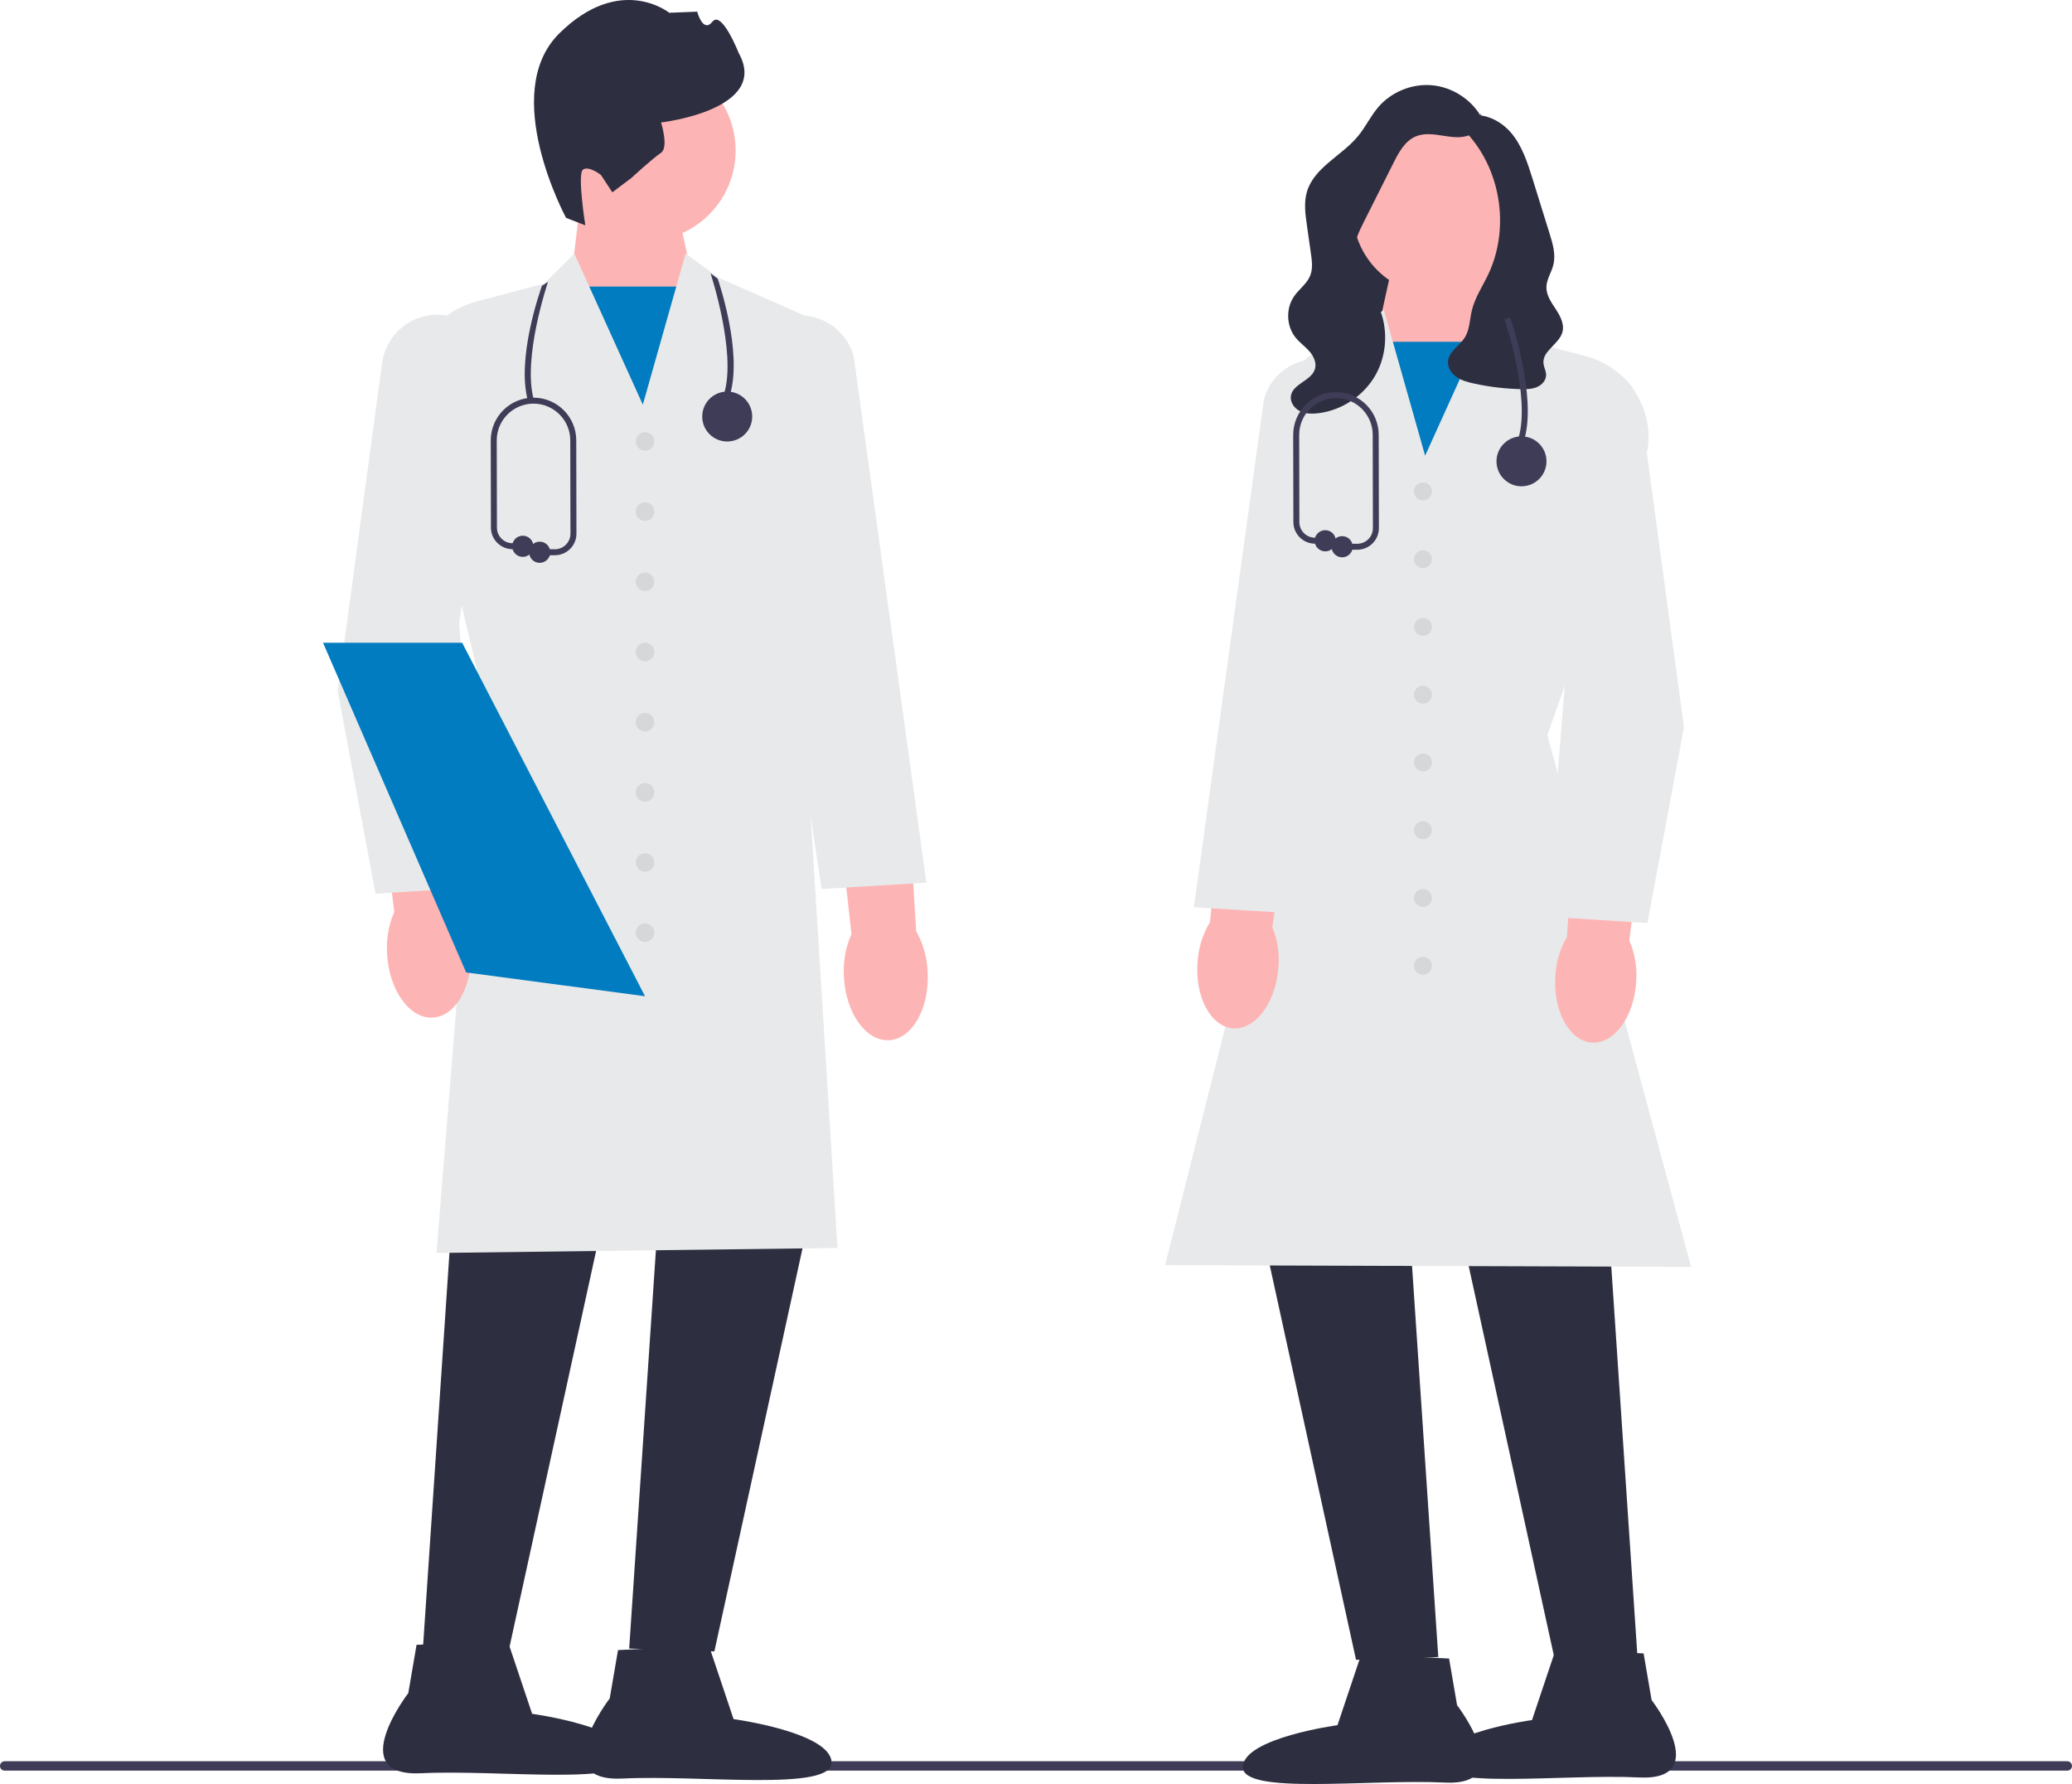 <svg width="546" height="470" viewBox="0 0 546 470" fill="none" xmlns="http://www.w3.org/2000/svg">
<g clip-path="url(#clip0_23_1161)">
<path d="M0 465.24C0 465.926 0.552 466.477 1.238 466.477H544.762C545.448 466.477 546 465.926 546 465.24C546 464.554 545.448 464.003 544.762 464.003H1.238C0.552 464.003 0 464.554 0 465.24Z" fill="#3F3C57"/>
<path d="M177.336 49.949L183.247 76.89L170.674 114.388L150.419 74.099L153.23 50.726L177.336 49.949Z" fill="#FDB4B4"/>
<path d="M184.345 75.494H149.372V117.702H184.345V75.494Z" fill="#027CC0"/>
<path d="M169.963 63.52C183.154 63.52 193.847 52.839 193.847 39.663C193.847 26.488 183.154 15.807 169.963 15.807C156.772 15.807 146.079 26.488 146.079 39.663C146.079 52.839 156.772 63.52 169.963 63.52Z" fill="#FDB4B4"/>
<path d="M149.173 57.403C149.173 57.403 131.37 24.561 147.422 8.757C163.473 -7.047 176.359 3.367 176.359 3.367L183.717 3.07C183.717 3.07 185.252 8.854 187.726 5.722C190.201 2.591 194.672 13.995 194.672 13.995C202.972 28.924 174.201 32.269 174.201 32.269C174.201 32.269 176.278 38.879 174.167 40.263C172.055 41.648 166.413 46.855 166.413 46.855L161.363 50.665L158.362 46.098C158.362 46.098 155.227 43.626 153.643 44.664C152.06 45.703 154.238 59.364 154.238 59.364L149.173 57.403Z" fill="#2E2E41"/>
<path d="M120.521 299.013L111.39 435.067L133.838 435.828L163.515 300.153L120.521 299.013Z" fill="#2E2E41"/>
<path d="M174.929 298.253L165.798 434.308L188.246 435.068L217.923 299.394L174.929 298.253Z" fill="#2E2E41"/>
<path d="M115.022 330.098L126.973 181.916L108.646 104.754C107.067 93.284 114.302 82.43 125.469 79.471L143.401 74.719L151.339 66.79L169.392 106.612L180.667 66.821L189.461 73.209L215.541 84.702L215.529 84.971L211.345 178.182L220.683 328.779L220.269 328.784L115.022 330.098Z" fill="#E8E9EA"/>
<path d="M186.805 433.521L193.305 452.903C193.305 452.903 218.734 456.357 219.13 464.22C219.525 472.084 184.57 467.532 164.101 468.559C143.633 469.587 160.671 447.447 160.671 447.447L162.853 434.724L186.805 433.521Z" fill="#2E2E41"/>
<path d="M133.723 432.126L140.222 451.508C140.222 451.508 165.652 454.962 166.047 462.825C166.443 470.689 131.488 466.137 111.019 467.164C90.551 468.192 107.589 446.052 107.589 446.052L109.77 433.329L133.723 432.126Z" fill="#2E2E41"/>
<path d="M102.01 251.4C101.735 247.578 102.379 243.746 103.891 240.225L99.04 200.476L118.043 198.723L120.917 239.233C122.827 242.554 123.912 246.284 124.083 250.11C124.642 259.682 120.154 267.725 114.058 268.081C107.962 268.436 102.568 260.968 102.01 251.4Z" fill="#FDB4B4"/>
<path d="M222.372 257.234C222.138 253.41 222.824 249.585 224.374 246.081L219.957 206.281L238.978 204.735L241.41 245.274C243.284 248.616 244.328 252.357 244.457 256.185C244.912 265.762 240.336 273.756 234.237 274.045C228.137 274.334 222.825 266.808 222.372 257.234Z" fill="#FDB4B4"/>
<path d="M98.962 235.459L98.897 235.116L88.993 182.038L100.696 95.606C101.74 87.89 108.638 82.331 116.417 82.953C120.48 83.278 124.124 85.202 126.681 88.373C129.238 91.543 130.344 95.51 129.796 99.544L120.988 164.367L126.533 233.701L98.962 235.459Z" fill="#E8E9EA"/>
<path d="M216.502 234.213L196.59 101.452C195.555 97.559 196.161 93.485 198.305 90.024C200.449 86.562 203.827 84.201 207.819 83.377C215.454 81.799 222.994 86.461 224.987 93.989L244.116 232.546L216.502 234.213Z" fill="#E8E9EA"/>
<path d="M169.976 118.748C171.326 118.748 172.421 117.655 172.421 116.306C172.421 114.958 171.326 113.865 169.976 113.865C168.626 113.865 167.531 114.958 167.531 116.306C167.531 117.655 168.626 118.748 169.976 118.748Z" fill="#D6D7D8"/>
<path d="M169.976 137.236C171.326 137.236 172.421 136.142 172.421 134.794C172.421 133.445 171.326 132.352 169.976 132.352C168.626 132.352 167.531 133.445 167.531 134.794C167.531 136.142 168.626 137.236 169.976 137.236Z" fill="#D6D7D8"/>
<path d="M169.976 155.723C171.326 155.723 172.421 154.63 172.421 153.282C172.421 151.933 171.326 150.84 169.976 150.84C168.626 150.84 167.531 151.933 167.531 153.282C167.531 154.63 168.626 155.723 169.976 155.723Z" fill="#D6D7D8"/>
<path d="M169.976 174.211C171.326 174.211 172.421 173.118 172.421 171.769C172.421 170.421 171.326 169.328 169.976 169.328C168.626 169.328 167.531 170.421 167.531 171.769C167.531 173.118 168.626 174.211 169.976 174.211Z" fill="#D6D7D8"/>
<path d="M169.976 192.698C171.326 192.698 172.421 191.605 172.421 190.257C172.421 188.908 171.326 187.815 169.976 187.815C168.626 187.815 167.531 188.908 167.531 190.257C167.531 191.605 168.626 192.698 169.976 192.698Z" fill="#D6D7D8"/>
<path d="M169.976 211.186C171.326 211.186 172.421 210.093 172.421 208.744C172.421 207.396 171.326 206.303 169.976 206.303C168.626 206.303 167.531 207.396 167.531 208.744C167.531 210.093 168.626 211.186 169.976 211.186Z" fill="#D6D7D8"/>
<path d="M169.976 229.674C171.326 229.674 172.421 228.58 172.421 227.232C172.421 225.883 171.326 224.79 169.976 224.79C168.626 224.79 167.531 225.883 167.531 227.232C167.531 228.58 168.626 229.674 169.976 229.674Z" fill="#D6D7D8"/>
<path d="M169.976 248.161C171.326 248.161 172.421 247.068 172.421 245.72C172.421 244.371 171.326 243.278 169.976 243.278C168.626 243.278 167.531 244.371 167.531 245.72C167.531 247.068 168.626 248.161 169.976 248.161Z" fill="#D6D7D8"/>
<path d="M169.979 262.462L123.725 256.306L122.834 256.187L99.195 201.743L85.117 169.329H121.786L169.979 262.462Z" fill="#027CC0"/>
<path d="M355.433 55.873L384.84 39.781V85.757H350.83L355.433 55.873Z" fill="#2E2E41"/>
<path d="M391.145 66.123L393.859 88.694L374.299 127.601L362.158 91.389L367.866 65.373L391.145 66.123Z" fill="#FDB4B4"/>
<path d="M394.871 90.041H361.098V130.801H394.871V90.041Z" fill="#027CC0"/>
<path d="M422.732 305.891L431.55 437.277L409.872 438.011L381.213 306.992L422.732 305.891Z" fill="#2E2E41"/>
<path d="M370.19 305.157L379.008 436.543L357.33 437.277L328.671 306.258L370.19 305.157Z" fill="#2E2E41"/>
<path d="M445.634 333.757L445.118 333.756L307.019 333.305L307.143 332.817L342.648 192.308L333.754 121.398C332.069 107.962 339.27 95.261 351.674 89.796L356.151 87.823L364.658 81.644L375.54 120.053L392.967 81.614L400.644 89.281L417.957 93.869C428.748 96.728 435.739 107.216 434.219 118.263L434.2 118.34L407.761 193.695L445.634 333.757Z" fill="#E8E9EA"/>
<path d="M358.722 435.784L381.853 436.945L383.959 449.231C383.959 449.231 400.413 470.612 380.647 469.619C360.881 468.627 327.125 473.023 327.507 465.429C327.889 457.835 352.446 454.501 352.446 454.501L358.722 435.784Z" fill="#2E2E41"/>
<path d="M409.983 434.437L433.113 435.598L435.22 447.884C435.22 447.884 451.673 469.264 431.907 468.272C412.141 467.28 378.385 471.675 378.767 464.082C379.149 456.488 403.706 453.153 403.706 453.153L409.983 434.437Z" fill="#2E2E41"/>
<path d="M431.164 258.564C430.626 267.803 425.417 275.016 419.53 274.672C413.643 274.329 409.309 266.562 409.849 257.319C410.014 253.624 411.062 250.022 412.906 246.815L415.682 207.695L434.033 209.387L429.348 247.773C430.808 251.173 431.43 254.874 431.164 258.564Z" fill="#FDB4B4"/>
<path d="M336.86 255.05C336.125 264.277 330.763 271.376 324.885 270.908C319.007 270.44 314.839 262.582 315.576 253.353C315.819 249.662 316.944 246.083 318.857 242.916L322.465 203.864L340.776 205.946L335.274 244.223C336.661 247.654 337.205 251.367 336.86 255.05Z" fill="#FDB4B4"/>
<path d="M434.12 243.184L407.468 241.485L407.5 241.086L412.824 174.518L404.32 111.921C403.789 108.022 404.858 104.187 407.329 101.123C409.8 98.058 413.324 96.198 417.251 95.883C424.77 95.291 431.437 100.656 432.447 108.115L443.748 191.583L443.736 191.645L434.12 243.184Z" fill="#E8E9EA"/>
<path d="M341.297 240.634L314.603 239.022L314.662 238.601L333.069 105.25C335.005 97.926 342.296 93.421 349.674 94.945C353.532 95.742 356.797 98.024 358.869 101.37C360.942 104.717 361.527 108.654 360.518 112.458L341.297 240.634Z" fill="#E8E9EA"/>
<path d="M374.973 131.811C376.277 131.811 377.334 130.755 377.334 129.453C377.334 128.151 376.277 127.095 374.973 127.095C373.67 127.095 372.613 128.151 372.613 129.453C372.613 130.755 373.67 131.811 374.973 131.811Z" fill="#D6D7D8"/>
<path d="M374.973 149.665C376.277 149.665 377.334 148.609 377.334 147.307C377.334 146.004 376.277 144.949 374.973 144.949C373.67 144.949 372.613 146.004 372.613 147.307C372.613 148.609 373.67 149.665 374.973 149.665Z" fill="#D6D7D8"/>
<path d="M374.973 167.518C376.277 167.518 377.334 166.462 377.334 165.16C377.334 163.857 376.277 162.802 374.973 162.802C373.67 162.802 372.613 163.857 372.613 165.16C372.613 166.462 373.67 167.518 374.973 167.518Z" fill="#D6D7D8"/>
<path d="M374.973 185.371C376.277 185.371 377.334 184.315 377.334 183.013C377.334 181.71 376.277 180.655 374.973 180.655C373.67 180.655 372.613 181.71 372.613 183.013C372.613 184.315 373.67 185.371 374.973 185.371Z" fill="#D6D7D8"/>
<path d="M374.973 203.224C376.277 203.224 377.334 202.169 377.334 200.866C377.334 199.564 376.277 198.508 374.973 198.508C373.67 198.508 372.613 199.564 372.613 200.866C372.613 202.169 373.67 203.224 374.973 203.224Z" fill="#D6D7D8"/>
<path d="M374.973 221.077C376.277 221.077 377.334 220.022 377.334 218.719C377.334 217.417 376.277 216.361 374.973 216.361C373.67 216.361 372.613 217.417 372.613 218.719C372.613 220.022 373.67 221.077 374.973 221.077Z" fill="#D6D7D8"/>
<path d="M374.973 238.931C376.277 238.931 377.334 237.875 377.334 236.573C377.334 235.271 376.277 234.215 374.973 234.215C373.67 234.215 372.613 235.271 372.613 236.573C372.613 237.875 373.67 238.931 374.973 238.931Z" fill="#D6D7D8"/>
<path d="M374.973 256.784C376.277 256.784 377.334 255.728 377.334 254.426C377.334 253.124 376.277 252.068 374.973 252.068C373.67 252.068 372.613 253.124 372.613 254.426C372.613 255.728 373.67 256.784 374.973 256.784Z" fill="#D6D7D8"/>
<path d="M378.557 77.642C390.752 77.642 400.638 67.768 400.638 55.587C400.638 43.406 390.752 33.532 378.557 33.532C366.362 33.532 356.477 43.406 356.477 55.587C356.477 67.768 366.362 77.642 378.557 77.642Z" fill="#FDB4B4"/>
<path d="M390.129 29.84C391.187 31.99 389.509 34.675 387.288 35.578C385.067 36.482 382.559 36.116 380.19 35.74C377.822 35.364 375.31 35.007 373.096 35.926C370.231 37.116 368.616 40.102 367.224 42.871C364.626 48.043 362.028 53.214 359.431 58.385C358.161 60.912 356.863 63.552 356.839 66.378C356.794 71.567 360.915 75.713 363.132 80.406C365.831 86.119 365.609 93.121 362.552 98.652C359.495 104.182 353.682 108.101 347.403 108.863C345.751 109.064 344.002 109.042 342.517 108.292C341.032 107.543 339.898 105.906 340.173 104.266C340.711 101.06 345.616 100.311 346.517 97.187C346.988 95.556 346.155 93.814 345.032 92.54C343.909 91.267 342.489 90.273 341.418 88.955C338.949 85.917 338.784 81.227 341.035 78.024C342.357 76.141 344.403 74.743 345.258 72.607C345.987 70.787 345.722 68.741 345.446 66.8C345.091 64.306 344.737 61.812 344.382 59.318C343.969 56.408 343.561 53.394 344.379 50.571C346.252 44.101 353.566 41.063 357.855 35.866C359.848 33.452 361.188 30.547 363.233 28.176C366.664 24.196 372.066 22.001 377.304 22.457C382.542 22.914 387.482 26.01 390.172 30.523" fill="#2E2E41"/>
<path d="M386.643 30.248C385.564 30.633 385.164 32.037 385.474 33.138C385.785 34.24 386.598 35.115 387.342 35.985C395.76 45.825 397.716 60.709 392.127 72.385C390.641 75.491 388.66 78.414 387.858 81.763C387.275 84.199 387.306 86.871 385.953 88.98C384.576 91.127 381.846 92.566 381.576 95.102C381.403 96.729 382.396 98.31 383.727 99.264C385.058 100.218 386.684 100.655 388.284 101.011C392.44 101.936 396.691 102.441 400.949 102.516C402.337 102.54 403.769 102.51 405.043 101.958C406.316 101.405 407.403 100.207 407.418 98.82C407.429 97.731 406.8 96.725 406.719 95.638C406.479 92.381 410.867 90.648 411.722 87.496C412.284 85.424 411.176 83.291 409.997 81.496C408.817 79.701 407.471 77.816 407.5 75.669C407.528 73.614 408.819 71.804 409.321 69.81C410.015 67.053 409.162 64.169 408.316 61.454C407.597 59.146 406.878 56.838 406.159 54.53C405.395 52.076 404.63 49.623 403.866 47.169C402.531 42.886 401.13 38.478 398.242 35.043C395.354 31.608 390.568 29.356 386.302 30.758" fill="#2E2E41"/>
<path d="M401.689 115.713L400.176 115.272C403.329 104.473 396.53 84.322 396.462 84.12L397.953 83.611C398.242 84.457 404.981 104.441 401.689 115.713Z" fill="#3F3C57"/>
<path d="M400.932 128.116C404.569 128.116 407.518 125.171 407.518 121.538C407.518 117.906 404.569 114.961 400.932 114.961C397.296 114.961 394.347 117.906 394.347 121.538C394.347 125.171 397.296 128.116 400.932 128.116Z" fill="#3F3C57"/>
<path d="M357.665 144.825H353.671C353.235 144.825 352.883 144.472 352.883 144.037C352.883 143.603 353.235 143.25 353.671 143.25H357.665C358.765 143.25 359.799 142.822 360.577 142.044C361.353 141.266 361.781 140.232 361.778 139.133L361.73 114.563C361.73 109.226 357.384 104.885 352.041 104.885C346.699 104.885 342.352 109.226 342.352 114.562L342.401 137.56C342.405 139.803 344.237 141.642 346.483 141.66L349.224 141.68C349.659 141.684 350.009 142.039 350.006 142.474C350.003 142.906 349.651 143.255 349.218 143.255H349.212L346.471 143.234C343.364 143.21 340.831 140.666 340.824 137.563L340.776 114.563C340.776 108.358 345.829 103.31 352.041 103.31C358.253 103.31 363.306 108.358 363.306 114.562L363.355 139.13C363.358 140.65 362.767 142.08 361.692 143.156C360.617 144.232 359.186 144.825 357.665 144.825Z" fill="#3F3C57"/>
<path d="M349.218 145.258C350.761 145.258 352.012 144.009 352.012 142.468C352.012 140.927 350.761 139.677 349.218 139.677C347.675 139.677 346.424 140.927 346.424 142.468C346.424 144.009 347.675 145.258 349.218 145.258Z" fill="#3F3C57"/>
<path d="M353.671 146.828C355.214 146.828 356.465 145.579 356.465 144.038C356.465 142.496 355.214 141.247 353.671 141.247C352.128 141.247 350.877 142.496 350.877 144.038C350.877 145.579 352.128 146.828 353.671 146.828Z" fill="#3F3C57"/>
<path d="M192.387 103.91L190.874 103.47C194.027 92.671 187.305 72.208 187.236 72.005L189.128 73.43C189.417 74.275 195.679 92.639 192.387 103.91Z" fill="#3F3C57"/>
<path d="M139.189 105.829L140.702 105.389C137.549 94.59 144.348 74.439 144.416 74.236L142.798 75.32C142.509 76.165 135.897 94.558 139.189 105.829Z" fill="#3F3C57"/>
<path d="M191.631 116.314C195.268 116.314 198.216 113.369 198.216 109.737C198.216 106.104 195.268 103.159 191.631 103.159C187.994 103.159 185.046 106.104 185.046 109.737C185.046 113.369 187.994 116.314 191.631 116.314Z" fill="#3F3C57"/>
<path d="M146.209 146.278H142.216C141.78 146.278 141.427 145.926 141.427 145.491C141.427 145.056 141.78 144.704 142.216 144.704H146.209C147.31 144.704 148.344 144.275 149.121 143.497C149.898 142.72 150.325 141.686 150.323 140.587L150.274 116.017C150.274 110.679 145.928 106.338 140.586 106.338C135.244 106.338 130.897 110.679 130.897 116.015L130.946 139.013C130.95 141.257 132.781 143.096 135.028 143.113L137.769 143.134C138.204 143.137 138.554 143.492 138.551 143.927C138.548 144.36 138.195 144.709 137.763 144.709H137.756L135.015 144.688C131.909 144.664 129.375 142.119 129.369 139.016L129.321 116.017C129.321 109.811 134.374 104.764 140.586 104.764C146.797 104.764 151.851 109.811 151.851 116.015L151.899 140.584C151.902 142.104 151.312 143.534 150.237 144.609C149.162 145.685 147.731 146.278 146.209 146.278Z" fill="#3F3C57"/>
<path d="M137.763 146.712C139.306 146.712 140.557 145.462 140.557 143.921C140.557 142.38 139.306 141.13 137.763 141.13C136.22 141.13 134.969 142.38 134.969 143.921C134.969 145.462 136.22 146.712 137.763 146.712Z" fill="#3F3C57"/>
<path d="M142.215 148.281C143.758 148.281 145.009 147.032 145.009 145.491C145.009 143.95 143.758 142.7 142.215 142.7C140.672 142.7 139.422 143.95 139.422 145.491C139.422 147.032 140.672 148.281 142.215 148.281Z" fill="#3F3C57"/>
</g>
<defs>
<clipPath id="clip0_23_1161">
<rect width="546" height="470" fill="white"/>
</clipPath>
</defs>
</svg>
